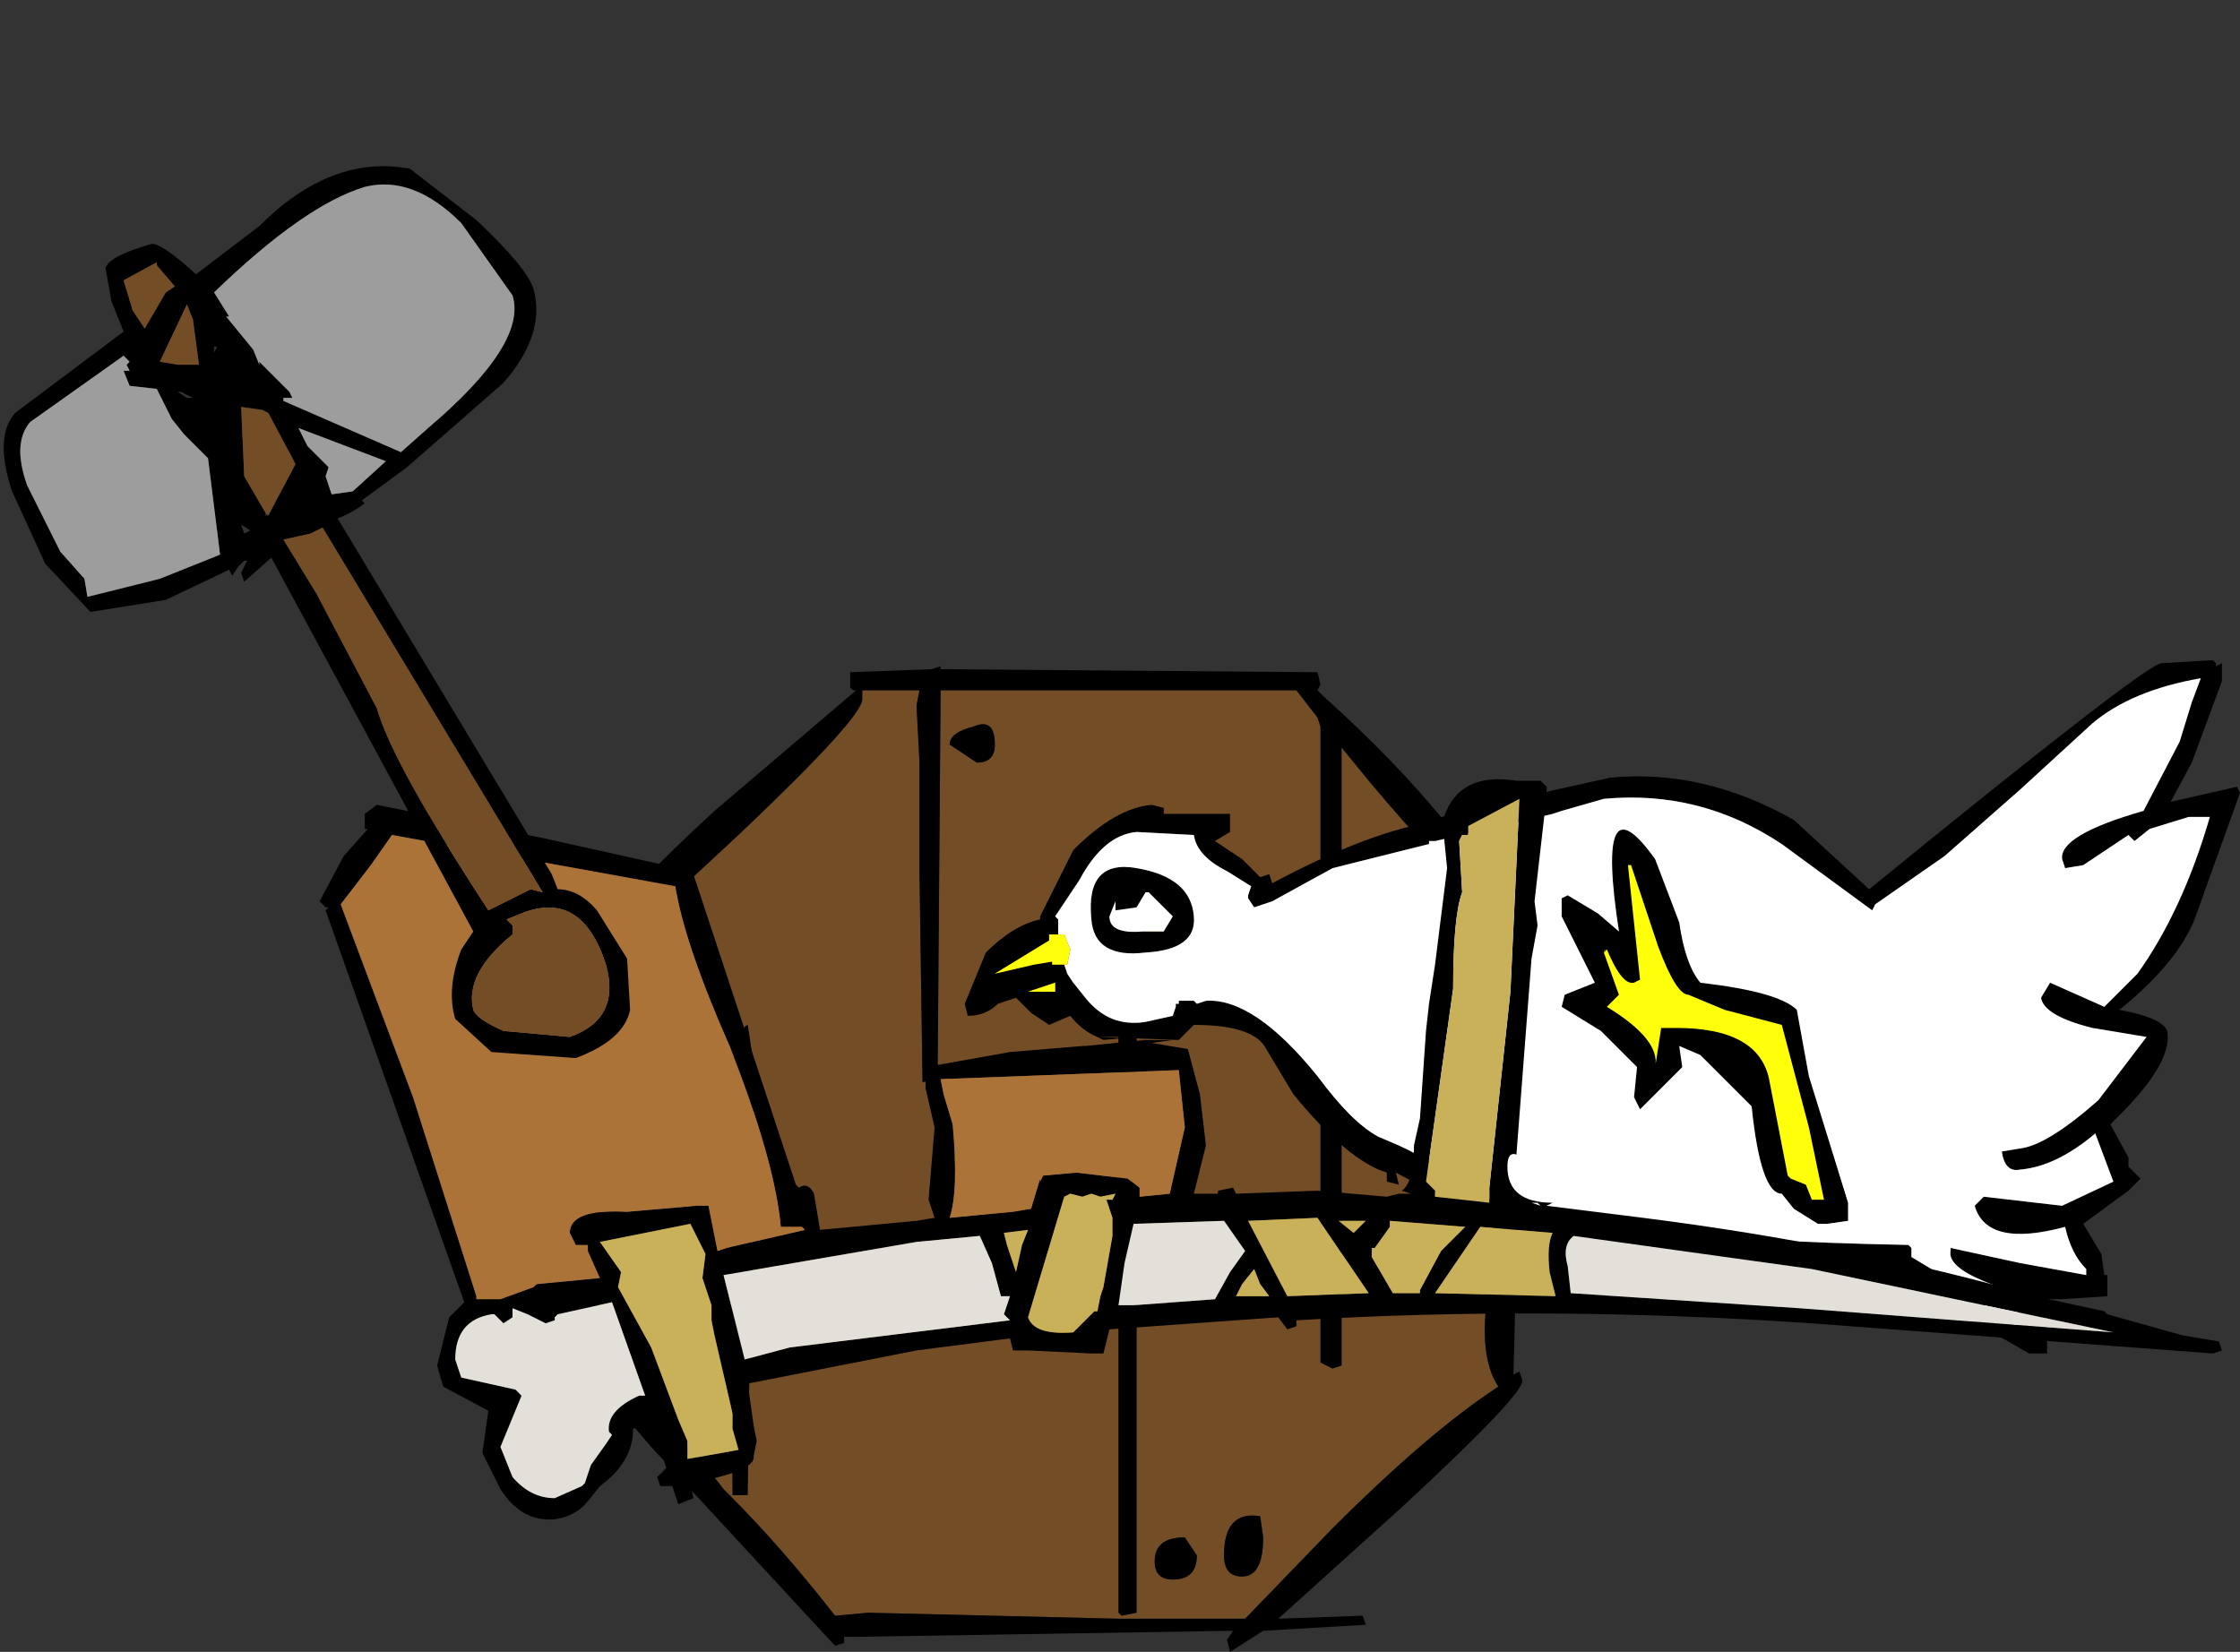 <?xml version="1.0" encoding="UTF-8" standalone="no"?>
<svg xmlns:xlink="http://www.w3.org/1999/xlink" height="164.4px" width="222.9px" xmlns="http://www.w3.org/2000/svg">
  <rect width="100%" height="100%" fill="#333333" stroke="none"/>
  <g transform="matrix(6.0, 0.0, 0.0, 6.0, 107.4, 112.8)">
    <use height="16.35" transform="matrix(1.0, 0.0, 0.0, 1.0, -8.3, -7.75)" width="15.95" xlink:href="#shape0"/>
    <use height="11.5" transform="matrix(1.0, 0.0, 0.0, 1.0, -1.9, -7.85)" width="21.15" xlink:href="#shape1"/>
    <use height="12.3" transform="matrix(1.0, 0.0, 0.0, 1.0, -12.6, -5.9)" width="31.55" xlink:href="#shape2"/>
    <use height="14.9" transform="matrix(1.0, 0.0, 0.0, 1.0, -17.85, -16.05)" width="10.45" xlink:href="#shape3"/>
  </g>
  <defs>
    <g id="shape0" transform="matrix(1.0, 0.0, 0.0, 1.0, 8.3, 7.75)">
      <path d="M3.6 -7.35 L3.95 -6.9 4.0 -6.75 4.0 3.8 4.2 3.9 4.35 3.85 4.35 -6.4 4.8 -5.85 Q6.05 -4.35 6.3 -4.35 L6.75 -3.65 7.3 -2.75 7.25 -2.25 7.25 -2.2 Q6.9 -2.15 6.9 -0.8 L6.9 1.1 6.75 2.85 Q6.65 3.75 6.95 4.2 5.8 4.95 4.2 6.55 L2.75 8.05 0.65 8.05 -3.5 7.95 -4.05 8.0 Q-4.95 6.85 -5.8 6.0 L-5.9 5.9 Q-6.7 4.85 -8.0 3.75 L-7.9 -0.95 -8.0 -1.95 -7.95 -2.0 -7.85 -2.6 -7.0 -3.7 -5.6 -5.0 Q-3.6 -6.9 -3.6 -7.2 L-3.6 -7.35 -2.65 -7.35 -2.7 -7.1 -2.65 -6.15 -2.65 -4.3 -2.6 -0.85 -2.35 -0.9 -2.3 -7.35 3.6 -7.35 M-5.4 -1.15 L-5.5 -1.8 Q-5.8 -1.65 -5.8 0.0 L-5.75 6.0 -5.5 6.0 -5.4 -1.15 M-1.75 -6.75 Q-2.15 -6.65 -2.15 -6.45 L-1.7 -6.15 Q-1.4 -6.15 -1.4 -6.45 -1.4 -6.9 -1.75 -6.75 M1.25 7.1 Q1.25 7.4 1.55 7.4 1.95 7.4 1.95 7.0 L1.75 6.7 Q1.25 6.7 1.25 7.1 M3.05 6.7 L3.0 6.35 Q2.4 6.25 2.4 7.0 2.4 7.35 2.7 7.35 3.05 7.35 3.05 6.7 M0.95 -4.6 L0.9 -4.65 0.65 -4.65 0.65 7.95 0.7 8.0 0.95 7.95 0.95 -4.6" fill="#734d26" fill-rule="evenodd" stroke="none"/>
      <path d="M3.6 -7.35 L-2.3 -7.35 -2.35 -0.9 -2.6 -0.85 -2.65 -4.3 -2.65 -6.15 -2.7 -7.1 -2.65 -7.35 -3.6 -7.35 -3.6 -7.2 Q-3.6 -6.9 -5.6 -5.0 L-7.0 -3.7 -7.85 -2.6 -7.95 -2.0 -8.0 -1.95 -7.9 -0.95 -8.0 3.75 Q-6.7 4.85 -5.9 5.9 L-5.8 6.0 Q-4.95 6.85 -4.05 8.0 L-3.5 7.95 0.65 8.05 2.75 8.05 4.2 6.55 Q5.8 4.95 6.95 4.2 6.65 3.75 6.75 2.85 L6.9 1.1 6.9 -0.8 Q6.9 -2.15 7.25 -2.2 L7.25 -2.25 7.3 -2.75 6.75 -3.65 6.3 -4.35 Q6.05 -4.35 4.8 -5.85 L4.35 -6.4 4.35 3.85 4.2 3.9 4.0 3.8 4.0 -6.75 3.95 -6.9 3.6 -7.35 M4.05 -7.25 Q6.45 -5.1 7.45 -3.05 L7.6 -3.1 7.65 -2.9 7.6 -1.65 7.45 -1.6 7.35 -1.65 7.2 4.0 7.3 3.95 7.35 4.1 Q7.35 4.35 5.35 6.2 L3.3 8.05 4.7 8.0 4.75 8.15 3.05 8.25 2.5 8.6 2.45 8.4 2.55 8.25 -3.7 8.35 -3.9 8.35 -3.9 8.45 -4.05 8.5 -7.1 5.2 -8.0 4.15 -8.0 4.2 -8.1 4.25 -8.25 4.15 -8.25 3.8 -8.3 3.75 -8.3 3.5 -8.25 3.55 -8.25 -2.1 -8.2 -2.1 -8.25 -2.3 -8.25 -2.5 -8.25 -2.85 -8.05 -2.95 -8.0 -3.0 -7.95 -3.05 -8.0 -3.15 Q-8.0 -3.55 -6.05 -5.35 L-3.7 -7.35 -3.75 -7.35 -3.8 -7.4 -3.8 -7.65 -2.45 -7.7 -2.3 -7.75 -2.3 -7.7 3.95 -7.65 4.0 -7.45 3.95 -7.35 4.05 -7.25 M0.95 -4.6 L0.95 7.95 0.7 8.0 0.65 7.95 0.65 -4.65 0.9 -4.65 0.95 -4.6 M3.05 6.7 Q3.05 7.35 2.7 7.35 2.4 7.35 2.4 7.0 2.4 6.25 3.0 6.35 L3.05 6.7 M1.25 7.1 Q1.25 6.7 1.75 6.7 L1.95 7.0 Q1.95 7.4 1.55 7.4 1.25 7.4 1.25 7.1 M-1.75 -6.75 Q-1.4 -6.9 -1.4 -6.45 -1.4 -6.15 -1.7 -6.15 L-2.15 -6.45 Q-2.15 -6.65 -1.75 -6.75 M-5.4 -1.15 L-5.5 6.0 -5.75 6.0 -5.8 0.0 Q-5.8 -1.65 -5.5 -1.8 L-5.4 -1.15" fill="#000000" fill-rule="evenodd" stroke="none"/>
    </g>
    <g id="shape1" transform="matrix(1.0, 0.0, 0.0, 1.0, 1.9, 7.85)">
      <path d="M-0.25 -2.8 L-0.2 -2.65 -0.1 -2.5 0.1 -2.25 Q0.5 -1.75 1.1 -1.85 L1.55 -1.95 1.6 -2.1 1.6 -2.15 1.65 -2.15 1.65 -2.2 1.9 -2.2 1.95 -2.15 2.1 -2.2 Q2.9 -2.25 3.95 -0.95 4.5 -0.2 4.95 0.05 L5.3 0.2 Q5.95 0.5 6.7 1.05 8.45 1.75 13.75 1.85 L13.8 1.9 13.8 2.05 14.3 2.35 15.45 3.15 15.55 3.2 15.6 3.05 15.5 2.65 15.0 2.45 Q14.4 2.2 14.45 1.95 L14.45 1.9 15.6 2.15 16.7 2.35 16.7 2.25 Q16.45 2.0 16.35 1.55 15.05 1.9 14.85 1.2 L15.0 1.05 16.3 1.2 17.15 0.8 16.85 0.0 Q16.2 0.55 15.6 0.6 15.35 0.65 15.3 0.3 L15.6 0.25 Q16.05 0.2 16.9 -0.55 L17.7 -1.6 16.8 -1.75 Q16.0 -1.95 15.95 -2.25 L16.1 -2.5 17.0 -2.1 17.55 -2.65 Q18.3 -3.7 18.75 -5.25 L18.4 -5.25 17.75 -5.05 17.5 -4.85 17.4 -4.95 16.65 -4.45 16.35 -4.4 16.3 -4.55 Q16.25 -4.95 17.65 -5.35 L18.25 -6.5 18.45 -7.15 18.6 -7.55 Q17.45 -7.35 16.8 -6.8 L15.6 -5.7 14.35 -4.6 13.2 -3.8 13.15 -3.7 11.65 -4.8 Q10.3 -5.7 8.7 -5.55 L8.0 -5.35 7.85 -5.3 7.2 -5.15 5.9 -4.85 5.8 -4.85 5.8 -4.8 4.2 -4.4 3.2 -3.85 2.9 -3.75 2.8 -3.9 2.8 -3.95 2.85 -4.1 2.45 -4.35 Q1.95 -4.6 1.9 -4.95 L0.95 -5.0 Q0.4 -4.95 0.0 -4.2 L-0.4 -3.6 -0.35 -3.55 -0.35 -3.3 -0.5 -3.3 -0.5 -3.2 -1.4 -2.65 -0.75 -2.8 -0.45 -2.85 -0.45 -2.8 -0.25 -2.8 M3.0 -4.25 L3.15 -4.3 3.2 -4.15 Q4.7 -4.95 5.75 -5.15 L5.8 -5.2 7.9 -5.7 8.8 -5.9 Q10.35 -6.05 11.85 -5.2 L13.1 -4.05 Q17.7 -7.8 17.95 -7.8 L18.8 -7.85 18.85 -7.8 18.85 -7.75 18.95 -7.8 18.95 -7.5 18.45 -6.15 18.1 -5.5 19.2 -5.75 19.25 -5.65 18.55 -3.7 Q18.3 -2.9 17.25 -2.05 18.05 -1.9 18.05 -1.65 18.1 -1.15 17.25 -0.3 L17.1 -0.15 17.4 0.4 17.4 0.55 17.6 0.75 17.45 0.9 17.4 0.95 16.65 1.5 16.95 2.0 17.0 2.35 17.05 2.35 17.05 2.7 16.3 2.75 15.9 2.75 16.05 3.3 16.05 3.65 15.75 3.65 14.45 2.9 13.35 2.15 11.95 2.1 10.65 2.15 6.75 1.45 5.25 0.65 5.3 0.85 5.1 0.8 5.1 0.65 Q4.45 0.45 3.55 -0.65 L3.1 -1.4 Q2.9 -1.8 1.9 -1.8 L1.65 -1.55 0.3 -1.6 0.95 -1.6 0.4 -1.55 0.3 -1.6 Q0.05 -1.7 -0.15 -1.95 L-0.5 -1.8 -0.8 -2.0 -1.05 -2.25 -1.35 -2.15 Q-1.55 -1.95 -1.85 -1.95 L-1.9 -2.15 -1.55 -3.0 Q-1.1 -3.45 -0.65 -3.55 L-0.65 -3.6 -0.1 -4.7 Q0.6 -5.4 1.2 -5.45 L1.4 -5.4 1.4 -5.3 2.5 -5.3 2.5 -5.0 2.25 -4.85 2.7 -4.55 3.0 -4.25 M0.6 -3.85 L0.5 -3.6 Q0.5 -3.3 1.05 -3.35 L1.4 -3.35 1.55 -3.6 1.15 -4.0 1.1 -4.0 0.95 -3.75 0.6 -3.7 0.6 -3.85 M0.95 -4.4 Q1.85 -4.25 1.9 -3.6 1.95 -3.05 1.1 -3.0 0.25 -2.9 0.2 -3.55 0.1 -4.55 0.95 -4.4 M8.6 -3.65 L8.95 -3.35 Q8.55 -5.95 9.55 -4.55 L9.95 -3.5 Q10.05 -2.8 10.3 -2.5 11.6 -2.35 11.9 -2.05 L12.1 -0.95 12.75 1.15 12.75 1.45 12.4 1.5 12.25 1.5 11.85 1.25 11.65 1.0 Q11.3 1.0 11.15 -0.45 L10.3 -1.3 9.95 -1.45 10.0 -1.1 9.3 -0.4 9.2 -0.6 9.25 -1.1 8.65 -1.7 8.0 -2.1 8.05 -2.3 8.55 -2.5 8.0 -3.6 8.0 -3.9 8.1 -3.95 8.6 -3.65 M8.7 -3.0 L8.95 -2.3 8.75 -2.1 Q9.65 -1.55 9.55 -1.1 L9.65 -1.75 9.9 -1.75 Q11.3 -1.75 11.45 -0.85 L11.75 0.7 11.8 0.75 12.05 0.85 12.15 1.1 12.35 1.1 12.1 -0.1 11.65 -1.8 10.7 -2.05 10.1 -2.3 Q9.9 -2.3 9.6 -3.1 L9.15 -4.45 9.1 -4.45 9.3 -2.55 9.2 -2.5 Q9.0 -2.45 8.75 -3.05 L8.7 -3.05 8.7 -3.0 M-0.4 -2.5 L-0.85 -2.35 -0.4 -2.35 -0.4 -2.5" fill="#000000" fill-rule="evenodd" stroke="none"/>
      <path d="M-0.35 -3.3 L-0.35 -3.55 -0.4 -3.6 0.0 -4.2 Q0.4 -4.95 0.95 -5.0 L1.9 -4.95 Q1.95 -4.6 2.45 -4.35 L2.85 -4.1 2.8 -3.95 2.8 -3.9 2.9 -3.75 3.2 -3.85 4.2 -4.4 5.8 -4.8 5.8 -4.85 5.9 -4.85 7.2 -5.15 7.85 -5.3 8.0 -5.35 8.7 -5.55 Q10.3 -5.7 11.65 -4.8 L13.15 -3.7 13.2 -3.8 14.35 -4.6 15.6 -5.7 16.8 -6.8 Q17.45 -7.35 18.6 -7.55 L18.45 -7.15 18.25 -6.5 17.65 -5.35 Q16.25 -4.95 16.3 -4.55 L16.35 -4.4 16.65 -4.45 17.4 -4.95 17.5 -4.85 17.75 -5.05 18.4 -5.25 18.75 -5.25 Q18.3 -3.7 17.55 -2.65 L17.0 -2.1 16.1 -2.5 15.95 -2.25 Q16.0 -1.95 16.8 -1.75 L17.7 -1.6 16.9 -0.55 Q16.05 0.2 15.6 0.25 L15.3 0.3 Q15.35 0.65 15.6 0.6 16.2 0.55 16.85 0.0 L17.15 0.8 16.3 1.2 15.0 1.05 14.85 1.2 Q15.05 1.9 16.35 1.55 16.45 2.0 16.7 2.25 L16.7 2.35 15.6 2.15 14.45 1.9 14.45 1.95 Q14.4 2.2 15.0 2.45 L15.5 2.65 15.6 3.05 15.55 3.2 15.45 3.15 14.3 2.35 13.8 2.05 13.8 1.9 13.75 1.85 Q8.45 1.75 6.7 1.05 5.95 0.5 5.3 0.2 L4.95 0.05 Q4.5 -0.2 3.95 -0.95 2.9 -2.25 2.1 -2.2 L1.95 -2.15 1.9 -2.2 1.65 -2.2 1.65 -2.15 1.6 -2.15 1.6 -2.1 1.55 -1.95 1.1 -1.85 Q0.5 -1.75 0.1 -2.25 L-0.1 -2.5 -0.2 -2.65 -0.25 -2.8 -0.2 -2.8 -0.15 -3.05 -0.25 -3.3 -0.35 -3.3 M8.6 -3.65 L8.1 -3.95 8.0 -3.9 8.0 -3.6 8.55 -2.5 8.05 -2.3 8.0 -2.1 8.65 -1.7 9.25 -1.1 9.2 -0.6 9.3 -0.4 10.0 -1.1 9.95 -1.45 10.3 -1.3 11.15 -0.45 Q11.3 1.0 11.65 1.0 L11.85 1.25 12.25 1.5 12.4 1.5 12.75 1.45 12.75 1.15 12.1 -0.95 11.9 -2.05 Q11.6 -2.35 10.3 -2.5 10.05 -2.8 9.95 -3.5 L9.55 -4.55 Q8.55 -5.95 8.95 -3.35 L8.6 -3.65 M0.95 -4.4 Q0.1 -4.55 0.2 -3.55 0.25 -2.9 1.1 -3.0 1.95 -3.05 1.9 -3.6 1.85 -4.25 0.95 -4.4 M0.6 -3.85 L0.6 -3.7 0.95 -3.75 1.1 -4.0 1.15 -4.0 1.55 -3.6 1.4 -3.35 1.05 -3.35 Q0.5 -3.3 0.5 -3.6 L0.6 -3.85" fill="#ffffff" fill-rule="evenodd" stroke="none"/>
      <path d="M-0.35 -3.3 L-0.25 -3.3 -0.15 -3.05 -0.2 -2.8 -0.25 -2.8 -0.45 -2.8 -0.45 -2.85 -0.75 -2.8 -1.4 -2.65 -0.5 -3.2 -0.5 -3.3 -0.35 -3.3 M8.75 -3.05 Q9.0 -2.45 9.2 -2.5 L9.3 -2.55 9.1 -4.45 9.15 -4.45 9.6 -3.1 Q9.9 -2.3 10.1 -2.3 L10.7 -2.05 11.65 -1.8 12.1 -0.1 12.35 1.1 12.15 1.1 12.05 0.85 11.8 0.75 11.75 0.7 11.45 -0.85 Q11.3 -1.75 9.9 -1.75 L9.65 -1.75 9.55 -1.1 Q9.65 -1.55 8.75 -2.1 L8.95 -2.3 8.7 -3.0 8.75 -3.05 M-0.4 -2.5 L-0.4 -2.35 -0.85 -2.35 -0.4 -2.5" fill="#ffff09" fill-rule="evenodd" stroke="none"/>
    </g>
    <g id="shape2" transform="matrix(1.0, 0.0, 0.0, 1.0, 12.6, 5.9)">
      <path d="M1.4 -1.55 L1.5 -1.55 1.55 -1.55 1.2 -1.5 1.8 -1.4 2.0 -0.65 2.1 0.2 1.9 1.0 2.3 1.0 2.3 0.95 2.55 0.9 2.6 1.0 3.95 0.95 5.1 1.05 5.3 1.0 5.5 1.0 5.35 0.95 Q5.55 0.8 5.55 0.25 L5.55 0.2 5.65 -0.25 5.75 -1.7 5.8 -2.15 5.9 -2.8 6.0 -3.6 6.1 -4.4 6.05 -4.9 6.05 -5.15 6.05 -5.25 Q6.3 -6.0 7.25 -5.85 L7.65 -5.85 7.75 -5.75 7.75 -5.7 7.75 -5.6 7.55 -3.85 7.6 -3.45 7.5 -2.9 7.25 0.35 Q7.1 0.3 7.1 0.55 7.1 1.15 7.85 1.15 L7.75 1.2 9.35 1.4 Q12.9 1.85 15.85 2.7 L17.0 2.95 17.05 3.0 18.3 3.35 18.9 3.45 18.95 3.6 18.8 3.65 12.15 3.15 Q7.75 2.85 3.6 3.1 L3.6 3.2 3.45 3.25 3.3 3.05 0.5 3.25 0.4 3.65 0.2 3.65 -0.85 3.6 -1.1 3.6 -1.15 3.4 -2.7 3.6 -5.5 4.15 -5.4 4.85 -5.35 5.1 -5.4 5.35 Q-5.35 5.6 -6.45 5.8 L-6.4 6.05 -6.65 6.15 -6.75 5.85 -6.95 5.85 -7.0 5.7 -6.85 5.55 -7.1 4.75 -7.4 4.9 Q-7.4 5.45 -7.95 5.85 L-8.15 6.1 Q-8.35 6.35 -8.7 6.4 -9.25 6.45 -9.6 5.9 L-9.9 5.3 -9.8 4.6 -10.55 4.2 -10.65 3.85 -10.45 3.05 -10.2 2.8 -12.5 -3.7 -12.45 -3.75 -12.5 -3.75 -12.6 -3.85 -12.2 -4.6 -11.8 -5.05 -11.85 -5.05 -11.85 -5.3 -11.65 -5.45 -8.9 -4.9 -6.65 -4.4 -6.45 -4.45 -4.7 0.85 -4.65 0.9 Q-4.5 0.8 -4.4 1.0 L-4.35 1.3 -4.3 1.6 -2.7 1.45 -2.4 1.4 -2.5 1.1 -2.4 -0.1 -2.55 -0.75 -2.55 -1.1 -1.15 -1.35 0.05 -1.45 0.1 -1.45 1.1 -1.55 1.25 -1.55 1.4 -1.55 M2.2 -1.8 L2.1 -1.8 2.2 -1.8 M1.65 -1.05 L-2.3 -0.9 -2.25 -0.65 -2.1 -0.15 Q-2.0 0.95 -2.15 1.4 L-1.1 1.3 -0.8 1.25 -0.65 0.75 -0.65 0.8 -0.6 0.7 -0.05 0.65 0.8 0.75 1.0 0.9 1.0 1.05 1.5 1.0 1.75 -0.1 1.65 -1.05 M6.45 -4.95 L6.35 -4.95 6.3 -4.85 6.35 -4.0 Q6.2 -3.6 6.2 -2.4 L5.75 0.8 5.9 0.95 5.9 1.05 6.8 1.15 6.8 0.9 7.15 -2.35 7.3 -5.55 6.45 -5.1 6.45 -4.95 M17.15 3.3 L12.15 2.25 8.2 1.7 Q8.0 1.85 8.1 2.2 L8.15 2.65 11.95 2.9 17.15 3.3 M7.8 2.3 Q7.75 1.85 7.85 1.65 L6.65 1.55 5.9 2.65 7.9 2.7 7.8 2.3 M7.6 1.15 L7.5 1.15 7.65 1.2 7.6 1.15 M5.65 2.6 L6.0 1.95 6.4 1.55 5.15 1.45 5.15 1.55 4.9 1.9 4.85 1.9 4.85 2.05 5.2 2.65 5.65 2.65 5.65 2.6 M4.3 1.45 L4.55 1.65 4.6 1.6 4.75 1.45 4.3 1.45 M2.9 2.25 L2.7 2.5 2.6 2.7 3.15 2.7 3.0 2.5 2.9 2.25 M4.8 2.65 L3.95 1.4 2.8 1.45 3.45 2.7 4.8 2.65 M0.35 1.05 L0.2 1.0 0.05 1.05 -0.15 1.0 -0.25 1.05 -0.85 3.05 Q-0.75 3.35 -0.1 3.3 L0.25 2.95 0.3 2.95 0.35 2.7 0.4 2.55 0.55 1.7 0.55 1.55 0.55 1.4 0.45 1.1 0.55 1.1 0.6 1.0 0.35 1.05 M0.65 2.85 L0.9 2.85 2.25 2.75 2.5 2.3 2.75 1.95 2.4 1.45 0.9 1.5 0.75 2.15 0.65 2.85 M-12.25 -3.8 L-11.05 -0.6 -10.0 2.7 -10.0 2.75 -9.6 2.75 -9.05 2.55 -9.0 2.5 -7.95 2.4 -8.15 1.95 -8.15 1.85 -8.35 1.85 -8.45 1.65 Q-8.45 1.25 -7.5 1.3 L-6.35 1.2 -6.15 1.2 -6.0 1.95 -5.85 1.9 -4.55 1.6 -4.6 1.55 -4.95 1.55 Q-5.05 0.45 -5.8 -1.45 -6.55 -3.15 -6.7 -4.1 L-11.4 -4.95 -11.75 -4.45 -12.25 -3.8 M-1.45 2.15 L-1.65 1.7 -2.7 1.8 -5.9 2.35 -5.55 3.75 -4.8 3.55 -1.15 3.1 -1.25 3.0 -1.15 2.7 -1.3 2.7 -1.45 2.15 M-0.85 1.6 L-1.25 1.65 -1.2 1.85 -1.05 2.3 -0.95 1.85 -0.85 1.6 M-6.25 2.4 L-6.2 2.0 -6.4 1.6 -6.45 1.5 -7.95 1.8 -7.6 2.3 -7.65 2.55 -7.1 3.55 -6.95 3.95 -6.65 4.75 -6.5 5.1 -6.5 5.4 -5.65 5.25 -5.75 4.9 -5.75 4.65 -6.05 3.35 -6.1 3.1 -6.1 2.85 -6.25 2.4 M-9.75 3.0 Q-10.35 3.1 -10.35 3.75 L-10.25 4.05 -9.35 4.25 -9.25 4.35 -9.6 5.2 -9.4 5.7 Q-9.1 6.05 -8.7 6.05 L-8.25 5.85 -8.2 5.8 -8.1 5.5 -7.85 5.15 -7.75 5.0 -7.8 4.95 Q-7.85 4.6 -7.3 4.35 L-7.2 4.35 -7.75 2.8 -8.65 3.0 -8.7 3.05 -8.7 3.1 -8.85 3.15 -9.15 3.0 -9.4 2.9 -9.4 3.05 -9.55 3.15 -9.7 3.0 -9.75 3.0" fill="#000000" fill-rule="evenodd" stroke="none"/>
      <path d="M1.65 -1.05 L1.75 -0.1 1.5 1.0 1.0 1.05 1.0 0.9 0.8 0.75 -0.05 0.65 -0.6 0.7 -0.65 0.8 -0.65 0.75 -0.8 1.25 -1.1 1.3 -2.15 1.4 Q-2.0 0.95 -2.1 -0.15 L-2.25 -0.65 -2.3 -0.9 1.65 -1.05 M-12.25 -3.8 L-11.75 -4.45 -11.4 -4.95 -6.7 -4.1 Q-6.55 -3.15 -5.8 -1.45 -5.05 0.45 -4.95 1.55 L-4.6 1.55 -4.55 1.6 -5.85 1.9 -6.0 1.95 -6.15 1.2 -6.35 1.2 -7.5 1.3 Q-8.45 1.25 -8.45 1.65 L-8.35 1.85 -8.15 1.85 -8.15 1.95 -7.95 2.4 -9.0 2.5 -9.05 2.55 -9.6 2.75 -10.0 2.75 -10.0 2.7 -11.05 -0.6 -12.25 -3.8" fill="#ac7339" fill-rule="evenodd" stroke="none"/>
      <path d="M6.45 -4.95 L6.45 -5.1 7.3 -5.55 7.15 -2.35 6.8 0.9 6.8 1.15 5.9 1.05 5.9 0.95 5.75 0.8 6.2 -2.4 Q6.2 -3.6 6.35 -4.0 L6.3 -4.85 6.35 -4.95 6.45 -4.95 M7.8 2.3 L7.9 2.7 5.9 2.65 6.65 1.55 7.85 1.65 Q7.75 1.85 7.8 2.3 M0.35 1.05 L0.6 1.0 0.55 1.1 0.45 1.1 0.55 1.4 0.55 1.55 0.55 1.7 0.4 2.55 0.35 2.7 0.3 2.95 0.25 2.95 -0.1 3.3 Q-0.75 3.35 -0.85 3.05 L-0.25 1.05 -0.15 1.0 0.05 1.05 0.2 1.0 0.35 1.05 M4.8 2.65 L3.45 2.7 2.8 1.45 3.95 1.4 4.8 2.65 M2.9 2.25 L3.0 2.5 3.15 2.7 2.6 2.7 2.7 2.5 2.9 2.25 M4.3 1.45 L4.75 1.45 4.6 1.6 4.55 1.65 4.3 1.45 M5.65 2.6 L5.65 2.65 5.2 2.65 4.85 2.05 4.85 1.9 4.9 1.9 5.15 1.55 5.15 1.45 6.4 1.55 6.0 1.95 5.65 2.6 M-0.85 1.6 L-0.95 1.85 -1.05 2.3 -1.2 1.85 -1.25 1.65 -0.85 1.6 M-6.25 2.4 L-6.1 2.85 -6.1 3.1 -6.05 3.35 -5.75 4.65 -5.75 4.9 -5.65 5.25 -6.5 5.4 -6.5 5.1 -6.65 4.75 -6.95 3.95 -7.1 3.55 -7.65 2.55 -7.6 2.3 -7.95 1.8 -6.45 1.5 -6.4 1.6 -6.2 2.0 -6.25 2.4" fill="#c8b159" fill-rule="evenodd" stroke="none"/>
      <path d="M14.3 -2.2 L14.9 -2.4 14.9 -2.35 15.05 -2.0 15.35 -1.85 15.35 -1.8 14.3 -2.2 M13.25 -2.2 L13.6 -2.45 13.7 -2.3 Q13.45 -2.25 13.35 -2.1 L13.35 -2.05 13.25 -2.2" fill="#ffffff" fill-rule="evenodd" stroke="none"/>
      <path d="M17.15 3.3 L11.95 2.9 8.15 2.65 8.1 2.2 Q8.0 1.85 8.2 1.7 L12.15 2.25 17.15 3.3 M0.65 2.85 L0.75 2.15 0.9 1.5 2.4 1.45 2.75 1.95 2.5 2.3 2.25 2.75 0.9 2.85 0.65 2.85 M-1.45 2.15 L-1.3 2.7 -1.15 2.7 -1.25 3.0 -1.15 3.1 -4.8 3.55 -5.55 3.75 -5.9 2.35 -2.7 1.8 -1.65 1.7 -1.45 2.15 M-9.75 3.0 L-9.7 3.0 -9.55 3.15 -9.4 3.05 -9.4 2.9 -9.15 3.0 -8.85 3.15 -8.7 3.1 -8.7 3.05 -8.65 3.0 -7.75 2.8 -7.2 4.35 -7.3 4.35 Q-7.85 4.6 -7.8 4.95 L-7.75 5.0 -7.85 5.15 -8.1 5.5 -8.2 5.8 -8.25 5.85 -8.7 6.05 Q-9.1 6.05 -9.4 5.7 L-9.6 5.2 -9.25 4.35 -9.35 4.25 -10.25 4.05 -10.35 3.75 Q-10.35 3.1 -9.75 3.0" fill="#e2e0d8" fill-rule="evenodd" stroke="none"/>
    </g>
    <g id="shape3" transform="matrix(1.0, 0.0, 0.0, 1.0, 17.85, 16.05)">
      <path d="M-9.05 -14.0 Q-8.85 -13.25 -9.55 -12.45 L-11.15 -11.05 -11.9 -10.5 -11.85 -10.45 Q-12.05 -10.3 -12.3 -10.2 L-8.75 -4.3 -8.65 -4.05 Q-8.3 -4.05 -8.0 -3.7 L-7.5 -2.9 -7.45 -2.05 Q-7.55 -1.55 -8.35 -1.25 L-9.75 -1.35 -10.35 -1.9 Q-10.5 -2.4 -10.25 -3.05 L-10.05 -3.35 -13.4 -9.55 -13.85 -9.15 -13.9 -9.3 -13.8 -9.5 -13.85 -9.5 -13.95 -9.4 -14.05 -9.25 -14.1 -9.35 -15.15 -8.85 -16.4 -8.65 -17.15 -9.45 -17.7 -10.65 Q-18.0 -11.55 -17.65 -11.95 L-15.85 -13.3 -16.05 -13.8 -16.15 -14.35 Q-16.1 -14.55 -15.4 -14.75 -15.25 -14.8 -14.65 -14.25 L-13.6 -15.05 Q-12.4 -16.25 -11.1 -16.0 L-10.0 -15.15 Q-9.15 -14.35 -9.05 -14.0 M-15.3 -14.45 L-15.85 -14.15 -15.7 -13.65 -15.6 -13.5 -15.5 -13.35 -15.15 -13.95 -15.0 -14.05 -15.3 -14.4 -15.3 -14.45 M-15.8 -12.75 L-15.75 -12.8 -15.85 -12.9 -17.4 -11.8 Q-17.7 -11.45 -17.45 -10.75 L-16.9 -9.65 -16.5 -9.2 -16.45 -8.9 -15.25 -9.2 -14.25 -9.6 -14.45 -11.2 -14.85 -11.6 -15.05 -11.85 -15.3 -12.35 -15.75 -12.4 -15.85 -12.65 -15.75 -12.65 -15.8 -12.75 M-14.35 -13.05 L-14.35 -12.95 -14.3 -13.05 -14.35 -13.05 M-14.1 -13.55 L-14.15 -13.55 -13.7 -13.0 -13.6 -12.75 -13.6 -12.8 -13.1 -12.3 -13.05 -12.2 -13.2 -12.2 -13.2 -12.15 -11.25 -11.3 -10.8 -11.7 Q-9.15 -13.1 -9.4 -13.9 L-10.25 -15.1 Q-11.05 -15.9 -11.85 -15.7 -12.85 -15.4 -14.35 -13.95 L-14.1 -13.55 M-14.6 -12.75 L-14.7 -13.5 -14.8 -13.75 -15.25 -12.8 -14.95 -12.75 -14.6 -12.75 M-12.5 -10.9 L-12.45 -10.75 -12.4 -10.6 -12.05 -10.65 -11.5 -11.15 -12.95 -11.7 -12.8 -11.4 -12.45 -11.05 -12.5 -10.9 M-13.45 -10.25 L-13.0 -11.1 -13.05 -11.2 -13.45 -11.95 -13.55 -12.0 -13.9 -12.05 -13.85 -10.9 -13.5 -10.3 -13.5 -10.25 -13.45 -10.25 M-14.9 -12.3 L-14.95 -12.3 -14.8 -12.2 -14.7 -12.2 -14.9 -12.3 M-13.75 -10.0 L-13.9 -10.1 -13.85 -9.95 -13.75 -10.0 M-13.2 -9.85 L-12.65 -8.95 -11.65 -7.05 Q-11.4 -6.15 -9.8 -3.7 L-9.1 -4.05 -8.9 -4.0 -12.55 -10.05 -12.75 -9.95 -13.2 -9.85 M-9.5 -3.55 L-9.4 -3.45 -9.4 -3.3 Q-10.2 -2.65 -10.05 -2.05 -10.0 -1.9 -9.55 -1.7 L-8.45 -1.6 Q-7.6 -1.9 -7.85 -2.8 -8.25 -4.05 -9.25 -3.65 L-9.5 -3.55" fill="#000000" fill-rule="evenodd" stroke="none"/>
      <path d="M-15.3 -14.45 L-15.3 -14.4 -15.0 -14.05 -15.15 -13.95 -15.5 -13.35 -15.6 -13.5 -15.7 -13.65 -15.85 -14.15 -15.3 -14.45 M-14.6 -12.75 L-14.95 -12.75 -15.25 -12.8 -14.8 -13.75 -14.7 -13.5 -14.6 -12.75 M-13.5 -10.3 L-13.85 -10.9 -13.9 -12.05 -13.55 -12.0 -13.45 -11.95 -13.05 -11.2 -13.0 -11.1 -13.45 -10.25 -13.5 -10.3 M-9.5 -3.55 L-9.25 -3.65 Q-8.25 -4.05 -7.85 -2.8 -7.6 -1.9 -8.45 -1.6 L-9.55 -1.7 Q-10.0 -1.9 -10.05 -2.05 -10.2 -2.65 -9.4 -3.3 L-9.4 -3.45 -9.5 -3.55 M-13.2 -9.85 L-12.75 -9.95 -12.55 -10.05 -8.9 -4.0 -9.1 -4.05 -9.8 -3.7 Q-11.4 -6.15 -11.65 -7.05 L-12.65 -8.95 -13.2 -9.85" fill="#734d26" fill-rule="evenodd" stroke="none"/>
      <path d="M-15.8 -12.75 L-15.75 -12.65 -15.85 -12.65 -15.75 -12.4 -15.3 -12.35 -15.05 -11.85 -14.85 -11.6 -14.45 -11.2 -14.25 -9.6 -15.25 -9.2 -16.45 -8.9 -16.5 -9.2 -16.9 -9.65 -17.45 -10.75 Q-17.7 -11.45 -17.4 -11.8 L-15.85 -12.9 -15.75 -12.8 -15.8 -12.75 M-14.1 -13.55 L-14.35 -13.95 Q-12.85 -15.4 -11.85 -15.7 -11.05 -15.9 -10.25 -15.1 L-9.4 -13.9 Q-9.15 -13.1 -10.8 -11.7 L-11.25 -11.3 -13.2 -12.15 -13.2 -12.2 -13.05 -12.2 -13.1 -12.3 -13.6 -12.8 -13.6 -12.75 -13.7 -13.0 -14.15 -13.55 -14.1 -13.55 M-12.5 -10.9 L-12.45 -11.05 -12.8 -11.4 -12.95 -11.7 -11.5 -11.15 -12.05 -10.65 -12.4 -10.6 -12.45 -10.75 -12.5 -10.9" fill="#9d9d9d" fill-rule="evenodd" stroke="none"/>
    </g>
  </defs>
</svg>

